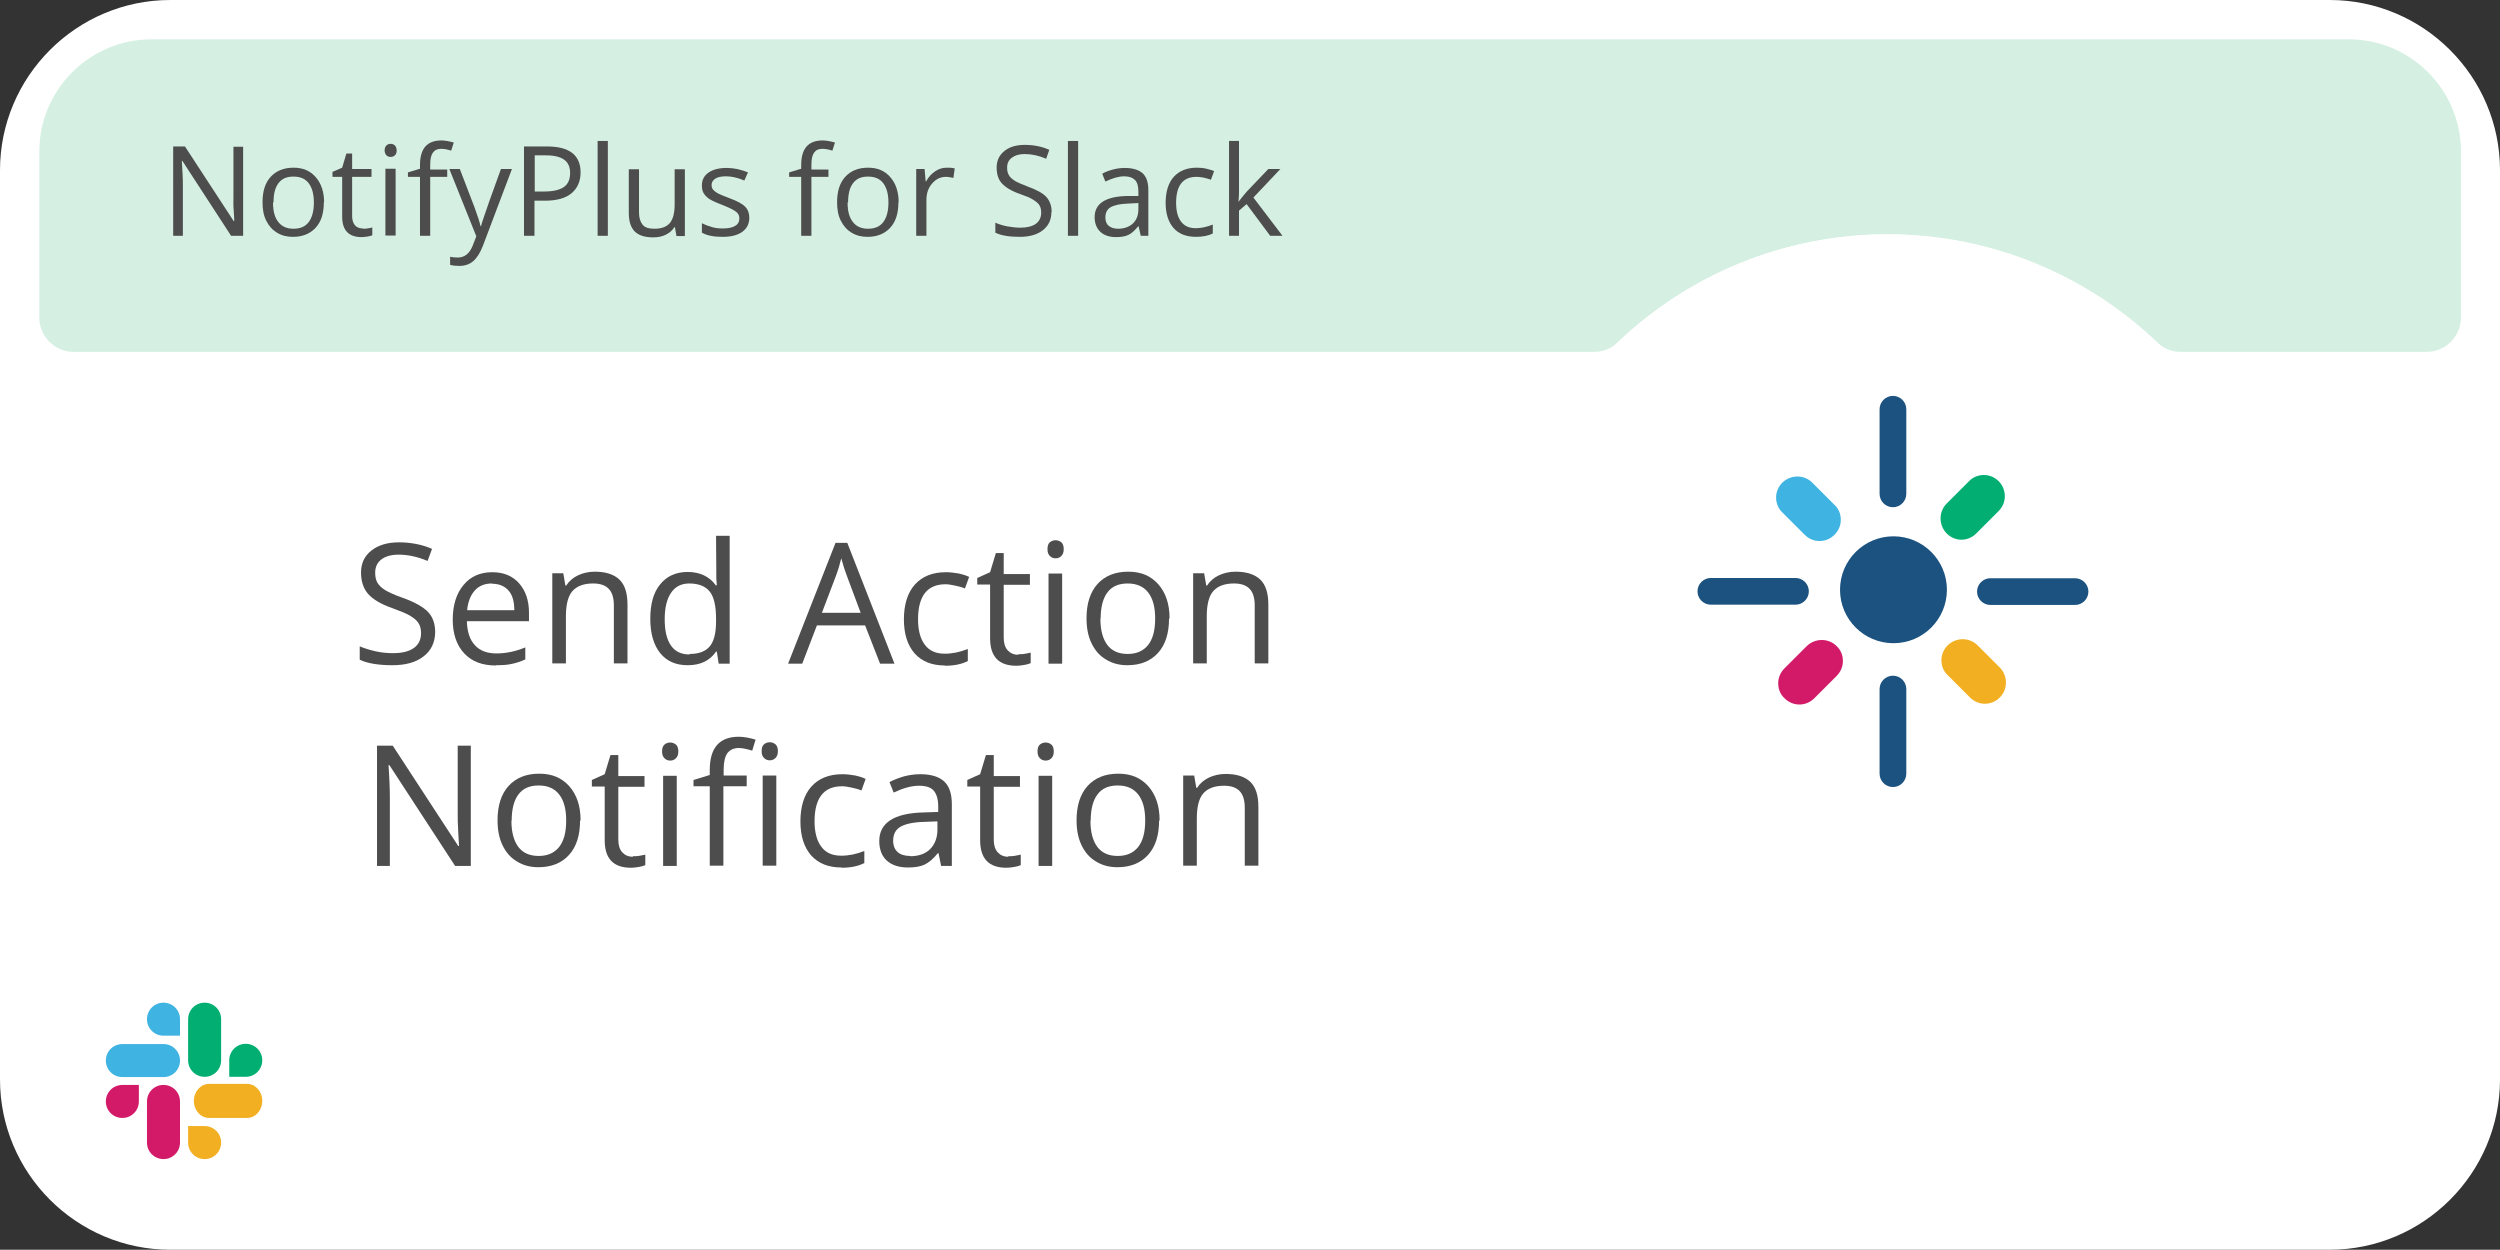 <?xml version="1.0" encoding="UTF-8"?><svg id="Layer_2" xmlns="http://www.w3.org/2000/svg" viewBox="0 0 95.42 47.7"><rect x="0" y="0" width="95.42" height="47.7" fill="#333333" stroke="none"/><g id="Layer_1-2"><path d="m6.5,46.95c-3.17,0-5.75-2.58-5.75-5.75V6.5C.75,3.33,3.33.75,6.5.75h82.42c3.17,0,5.75,2.58,5.75,5.75v34.7c0,3.17-2.58,5.75-5.75,5.75H6.5ZM72.04,9.69c-7.81,0-14.16,6.35-14.16,14.16s6.35,14.16,14.16,14.16,14.16-6.35,14.16-14.16-6.35-14.16-14.16-14.16Z" style="fill:#fff; stroke-width:0px;"/><path d="m88.92,1.5c2.76,0,5,2.24,5,5v34.7c0,2.76-2.24,5-5,5H6.5c-2.76,0-5-2.24-5-5V6.5C1.5,3.74,3.74,1.5,6.5,1.5h82.42m-16.89,37.26c8.23,0,14.91-6.67,14.91-14.91s-6.67-14.91-14.91-14.91-14.91,6.67-14.91,14.91,6.67,14.91,14.91,14.91M88.92,0H6.5C2.92,0,0,2.92,0,6.5v34.7c0,3.58,2.92,6.5,6.5,6.5h82.42c3.58,0,6.5-2.92,6.5-6.5V6.5c0-3.58-2.92-6.5-6.5-6.5h0Zm-16.89,37.26c-7.39,0-13.41-6.01-13.41-13.41s6.01-13.41,13.41-13.41,13.41,6.01,13.41,13.41-6.01,13.41-13.41,13.41h0Z" style="fill:#fff; stroke-width:0px;"/><path d="m89.63,1.5H5.79C3.42,1.5,1.5,3.42,1.5,5.79v6.33c0,.72.59,1.31,1.31,1.31h58.05c.34,0,.66-.14.9-.37,2.67-2.55,6.29-4.11,10.28-4.11s7.6,1.57,10.28,4.11c.24.23.56.37.9.37h9.4c.72,0,1.31-.59,1.31-1.31v-6.33c0-2.37-1.92-4.29-4.29-4.29Z" style="fill:#d5f0e2; stroke-width:0px;"/><path d="m9.27,9h-.45l-1.86-2.86h-.02c.02.34.04.64.04.92v1.94h-.37v-3.41h.45l1.86,2.85h.02s0-.18-.02-.4-.01-.39-.01-.49v-1.95h.37v3.41Z" style="fill:#4d4d4d; stroke-width:0px;"/><path d="m12.36,7.72c0,.42-.1.74-.31.97-.21.23-.5.35-.87.35-.23,0-.43-.05-.61-.16s-.31-.26-.41-.46c-.1-.2-.14-.43-.14-.7,0-.42.1-.74.31-.97.21-.23.5-.35.87-.35s.64.12.85.36c.21.24.32.56.32.96Zm-1.94,0c0,.33.06.57.2.75.13.17.32.26.58.26s.45-.08.58-.25c.13-.17.2-.42.2-.75s-.07-.57-.2-.74c-.13-.17-.32-.25-.58-.25s-.44.08-.57.25c-.13.17-.19.41-.19.74Z" style="fill:#4d4d4d; stroke-width:0px;"/><path d="m13.86,8.73c.07,0,.13,0,.2-.02.06,0,.11-.02.15-.03v.3s-.1.04-.19.05c-.08.01-.15.02-.22.02-.49,0-.74-.26-.74-.78v-1.52h-.37v-.19l.37-.16.16-.54h.22v.59h.74v.3h-.74v1.5c0,.15.04.27.11.35.07.08.17.12.3.12Z" style="fill:#4d4d4d; stroke-width:0px;"/><path d="m14.68,5.75c0-.09.02-.15.07-.2.04-.04.1-.06.16-.06s.12.02.16.06c.04.04.07.11.07.19s-.02.15-.07.19c-.04.04-.1.06-.16.06s-.12-.02-.16-.06c-.04-.04-.07-.11-.07-.19Zm.42,3.24h-.39v-2.55h.39v2.55Z" style="fill:#4d4d4d; stroke-width:0px;"/><path d="m17.07,6.75h-.65v2.25h-.39v-2.25h-.46v-.17l.46-.14v-.14c0-.63.27-.94.82-.94.13,0,.29.03.47.08l-.1.31c-.15-.05-.28-.07-.38-.07-.15,0-.25.05-.32.15-.07.1-.1.25-.1.47v.17h.65v.3Z" style="fill:#4d4d4d; stroke-width:0px;"/><path d="m17.14,6.45h.41l.56,1.46c.12.33.2.57.23.72h.02c.02-.08.06-.21.13-.41.06-.19.27-.78.63-1.77h.42l-1.1,2.91c-.11.29-.24.49-.38.61-.14.12-.32.18-.53.18-.12,0-.23-.01-.35-.04v-.31c.09.02.18.03.29.03.26,0,.45-.15.57-.45l.14-.36-1.03-2.57Z" style="fill:#4d4d4d; stroke-width:0px;"/><path d="m22.16,6.58c0,.34-.12.61-.35.8s-.57.28-1.01.28h-.4v1.34h-.4v-3.41h.88c.85,0,1.28.33,1.28.99Zm-1.76.73h.36c.35,0,.6-.06.76-.17.16-.11.24-.29.24-.54,0-.22-.07-.39-.22-.5s-.38-.17-.69-.17h-.44v1.38Z" style="fill:#4d4d4d; stroke-width:0px;"/><path d="m23.2,9h-.39v-3.62h.39v3.62Z" style="fill:#4d4d4d; stroke-width:0px;"/><path d="m24.39,6.45v1.66c0,.21.05.36.14.47s.24.15.45.15c.27,0,.46-.07.59-.22.12-.15.18-.38.18-.71v-1.34h.39v2.55h-.32l-.06-.34h-.02c-.08.13-.19.22-.33.29s-.3.1-.48.1c-.31,0-.54-.07-.7-.22-.15-.15-.23-.38-.23-.71v-1.67h.39Z" style="fill:#4d4d4d; stroke-width:0px;"/><path d="m28.6,8.3c0,.24-.09.42-.27.55s-.43.19-.75.19c-.34,0-.6-.05-.79-.16v-.36c.12.06.25.11.39.15.14.04.28.05.41.05.2,0,.36-.03.47-.1.11-.06.16-.16.16-.29,0-.1-.04-.18-.13-.25s-.25-.15-.5-.25c-.24-.09-.41-.17-.51-.23-.1-.07-.17-.14-.22-.22s-.07-.18-.07-.3c0-.21.08-.37.25-.49.17-.12.4-.18.7-.18.27,0,.54.06.81.17l-.14.31c-.26-.11-.49-.16-.7-.16-.18,0-.32.03-.41.09-.09.06-.14.14-.14.24,0,.07.02.13.05.17.04.05.09.09.17.14.08.04.23.11.45.19.3.11.51.22.61.33.11.11.16.25.16.42Z" style="fill:#4d4d4d; stroke-width:0px;"/><path d="m31.62,6.75h-.65v2.25h-.39v-2.25h-.46v-.17l.46-.14v-.14c0-.63.27-.94.82-.94.13,0,.29.03.47.08l-.1.31c-.15-.05-.28-.07-.38-.07-.15,0-.25.05-.32.15-.07.1-.1.25-.1.47v.17h.65v.3Z" style="fill:#4d4d4d; stroke-width:0px;"/><path d="m34.29,7.72c0,.42-.1.74-.31.97-.21.23-.5.35-.87.35-.23,0-.43-.05-.61-.16s-.31-.26-.41-.46c-.1-.2-.14-.43-.14-.7,0-.42.1-.74.31-.97.21-.23.5-.35.87-.35s.64.12.85.36c.21.24.32.56.32.96Zm-1.94,0c0,.33.06.57.2.75.13.17.32.26.58.26s.45-.08.58-.25c.13-.17.2-.42.2-.75s-.07-.57-.2-.74c-.13-.17-.32-.25-.58-.25s-.44.08-.57.25c-.13.17-.19.41-.19.74Z" style="fill:#4d4d4d; stroke-width:0px;"/><path d="m36.13,6.4c.11,0,.22,0,.31.03l-.05.36c-.11-.02-.2-.04-.28-.04-.21,0-.38.08-.53.25s-.22.38-.22.63v1.37h-.39v-2.55h.32l.04.47h.02c.09-.17.21-.29.34-.38.13-.09.28-.14.44-.14Z" style="fill:#4d4d4d; stroke-width:0px;"/><path d="m40.13,8.09c0,.3-.11.53-.33.7-.22.17-.51.25-.88.25-.4,0-.71-.05-.93-.16v-.38c.14.06.29.11.46.14.17.03.33.05.49.05.26,0,.46-.05.6-.15.13-.1.2-.24.2-.42,0-.12-.02-.21-.07-.29-.05-.08-.13-.14-.24-.21s-.28-.14-.51-.22c-.32-.11-.54-.25-.68-.4s-.2-.36-.2-.61c0-.26.1-.47.3-.63s.46-.23.78-.23.65.06.93.19l-.12.34c-.28-.12-.55-.18-.82-.18-.21,0-.37.05-.49.14-.12.09-.18.21-.18.38,0,.12.02.21.07.29.04.08.12.14.22.21.1.06.26.13.47.21.36.13.6.26.74.41.13.15.2.34.2.57Z" style="fill:#4d4d4d; stroke-width:0px;"/><path d="m41.15,9h-.39v-3.62h.39v3.62Z" style="fill:#4d4d4d; stroke-width:0px;"/><path d="m43.54,9l-.08-.36h-.02c-.13.16-.25.27-.38.33-.13.06-.29.08-.47.08-.25,0-.45-.07-.59-.2-.14-.13-.22-.32-.22-.56,0-.52.41-.79,1.24-.81h.43v-.17c0-.2-.04-.35-.13-.44-.09-.09-.22-.14-.41-.14-.21,0-.45.07-.72.2l-.12-.3c.12-.07.26-.12.41-.16.15-.04.3-.06.45-.06.3,0,.53.07.68.2.15.14.22.35.22.65v1.74h-.29Zm-.87-.27c.24,0,.43-.07.57-.2.14-.13.21-.32.21-.55v-.23l-.39.02c-.31.01-.53.06-.67.14-.14.08-.2.22-.2.39,0,.14.04.25.13.32.08.07.2.11.36.11Z" style="fill:#4d4d4d; stroke-width:0px;"/><path d="m45.65,9.04c-.37,0-.66-.11-.86-.34-.2-.23-.3-.55-.3-.96s.1-.76.31-.99c.21-.23.5-.35.88-.35.12,0,.25.01.37.04.12.03.22.06.29.09l-.12.33c-.09-.03-.18-.06-.28-.08-.1-.02-.19-.03-.27-.03-.52,0-.78.33-.78.99,0,.31.06.55.19.72.13.17.31.25.56.25.21,0,.43-.05.65-.14v.34c-.17.09-.39.13-.65.13Z" style="fill:#4d4d4d; stroke-width:0px;"/><path d="m47.28,7.69c.07-.09.17-.22.3-.37l.83-.87h.46l-1.03,1.09,1.11,1.46h-.47l-.9-1.21-.29.25v.96h-.38v-3.62h.38v1.92c0,.09,0,.22-.02.4h.02Z" style="fill:#4d4d4d; stroke-width:0px;"/><path d="m16.61,24.11c0,.4-.15.72-.44.94-.29.23-.69.34-1.19.34-.54,0-.96-.07-1.25-.21v-.51c.19.08.39.14.61.19.22.05.44.07.66.07.36,0,.62-.07.8-.2s.27-.32.27-.56c0-.16-.03-.29-.1-.39-.06-.1-.17-.19-.32-.28-.15-.09-.38-.18-.68-.29-.43-.15-.73-.33-.92-.54-.18-.21-.27-.48-.27-.82,0-.35.13-.63.4-.84s.62-.31,1.05-.31.88.08,1.26.25l-.17.46c-.38-.16-.75-.24-1.1-.24-.28,0-.5.06-.66.18-.16.12-.24.29-.24.51,0,.16.03.29.09.39s.16.19.3.28c.14.08.35.18.64.28.48.17.81.36.99.55s.27.45.27.77Z" style="fill:#4d4d4d; stroke-width:0px;"/><path d="m18.92,25.4c-.51,0-.91-.15-1.2-.46s-.44-.74-.44-1.29.14-1,.41-1.32c.27-.33.64-.49,1.1-.49.43,0,.77.14,1.02.42s.38.66.38,1.12v.33h-2.37c.01.4.11.71.31.92.19.21.47.31.82.31.37,0,.74-.08,1.1-.23v.46c-.18.08-.36.14-.52.17-.16.04-.36.05-.59.05Zm-.14-3.13c-.28,0-.5.09-.66.27-.16.18-.26.43-.29.75h1.8c0-.33-.07-.58-.22-.75-.15-.17-.36-.26-.63-.26Z" style="fill:#4d4d4d; stroke-width:0px;"/><path d="m23.43,25.33v-2.22c0-.28-.06-.49-.19-.63-.13-.14-.33-.21-.6-.21-.36,0-.62.1-.79.29-.17.19-.25.52-.25.96v1.8h-.52v-3.44h.42l.08.47h.03c.11-.17.26-.3.45-.39.19-.09.41-.14.64-.14.41,0,.73.1.94.3.21.2.31.52.31.96v2.24h-.52Z" style="fill:#4d4d4d; stroke-width:0px;"/><path d="m27.36,24.87h-.03c-.24.35-.6.52-1.08.52-.45,0-.8-.15-1.05-.46s-.38-.75-.38-1.31.12-1.01.38-1.32c.25-.31.6-.47,1.05-.47s.83.17,1.07.51h.04l-.02-.25v-.24s-.01-1.4-.01-1.4h.52v4.88h-.42l-.07-.46Zm-1.04.09c.36,0,.61-.1.77-.29.16-.19.24-.51.24-.94v-.11c0-.49-.08-.84-.24-1.04s-.42-.31-.78-.31c-.31,0-.54.12-.7.36s-.24.57-.24,1.01.08.77.24,1,.4.34.71.34Z" style="fill:#4d4d4d; stroke-width:0px;"/><path d="m33.59,25.33l-.57-1.46h-1.84l-.56,1.46h-.54l1.81-4.61h.45l1.8,4.61h-.55Zm-.74-1.94l-.53-1.42c-.07-.18-.14-.4-.21-.66-.05.2-.11.42-.2.66l-.54,1.42h1.48Z" style="fill:#4d4d4d; stroke-width:0px;"/><path d="m36.07,25.4c-.5,0-.88-.15-1.16-.46-.27-.31-.41-.74-.41-1.3s.14-1.02.42-1.33c.28-.31.67-.47,1.18-.47.17,0,.33.02.5.05.17.04.29.08.39.13l-.16.44c-.12-.05-.24-.08-.38-.11s-.26-.05-.36-.05c-.7,0-1.05.45-1.05,1.34,0,.42.09.75.26.97.17.23.42.34.76.34.29,0,.58-.06.88-.18v.46c-.23.12-.52.18-.87.18Z" style="fill:#4d4d4d; stroke-width:0px;"/><path d="m38.87,24.97c.09,0,.18,0,.27-.02s.15-.03.2-.04v.4c-.06.03-.14.05-.25.07-.11.02-.21.03-.3.03-.67,0-1-.35-1-1.05v-2.05h-.49v-.25l.49-.22.22-.73h.3v.8h1v.41h-1v2.02c0,.21.05.37.15.48.1.11.23.17.4.17Z" style="fill:#4d4d4d; stroke-width:0px;"/><path d="m39.98,20.96c0-.12.03-.21.09-.26.06-.05.13-.08.22-.08.08,0,.16.03.22.08s.09.14.09.26-.03.2-.09.26-.13.09-.22.09c-.09,0-.16-.03-.22-.09s-.09-.14-.09-.26Zm.56,4.37h-.52v-3.44h.52v3.44Z" style="fill:#4d4d4d; stroke-width:0px;"/><path d="m44.62,23.61c0,.56-.14,1-.42,1.31-.28.31-.67.47-1.17.47-.31,0-.58-.07-.82-.22-.24-.14-.42-.35-.55-.62-.13-.27-.19-.59-.19-.95,0-.56.14-1,.42-1.31s.67-.47,1.17-.47.86.16,1.15.48c.28.32.43.75.43,1.3Zm-2.62,0c0,.44.09.77.26,1s.43.35.78.35.6-.12.78-.34c.18-.23.27-.56.27-1.01s-.09-.77-.27-1c-.18-.23-.44-.34-.78-.34s-.6.11-.77.34c-.17.22-.26.56-.26,1Z" style="fill:#4d4d4d; stroke-width:0px;"/><path d="m47.89,25.33v-2.22c0-.28-.06-.49-.19-.63-.13-.14-.33-.21-.6-.21-.36,0-.62.1-.79.29-.17.19-.25.52-.25.96v1.8h-.52v-3.44h.42l.08.47h.03c.11-.17.26-.3.45-.39.19-.09.41-.14.64-.14.41,0,.73.1.94.3.21.2.31.52.31.96v2.24h-.52Z" style="fill:#4d4d4d; stroke-width:0px;"/><path d="m17.98,33.05h-.61l-2.51-3.85h-.03c.03.45.05.87.05,1.24v2.61h-.49v-4.59h.6l2.5,3.83h.03c0-.06-.01-.24-.03-.54s-.02-.53-.02-.66v-2.63h.5v4.59Z" style="fill:#4d4d4d; stroke-width:0px;"/><path d="m22.14,31.32c0,.56-.14,1-.42,1.31-.28.31-.67.47-1.17.47-.31,0-.58-.07-.82-.22-.24-.14-.42-.35-.55-.62-.13-.27-.19-.59-.19-.95,0-.56.14-1,.42-1.31s.67-.47,1.17-.47.86.16,1.15.48c.28.32.43.75.43,1.3Zm-2.62,0c0,.44.09.77.26,1s.43.35.78.35.6-.12.78-.34c.18-.23.27-.56.27-1.01s-.09-.77-.27-1c-.18-.23-.44-.34-.78-.34s-.6.11-.77.34c-.17.22-.26.56-.26,1Z" style="fill:#4d4d4d; stroke-width:0px;"/><path d="m24.16,32.68c.09,0,.18,0,.27-.02s.15-.03.2-.04v.4c-.06.03-.14.05-.25.07-.11.02-.21.03-.3.03-.67,0-1-.35-1-1.05v-2.05h-.49v-.25l.49-.22.22-.73h.3v.8h1v.41h-1v2.02c0,.21.05.37.15.48.1.11.23.17.4.17Z" style="fill:#4d4d4d; stroke-width:0px;"/><path d="m25.27,28.68c0-.12.03-.21.09-.26.06-.05.13-.08.22-.08.08,0,.16.03.22.08s.09.14.09.26-.03.2-.09.26-.13.09-.22.09c-.09,0-.16-.03-.22-.09s-.09-.14-.09-.26Zm.56,4.37h-.52v-3.44h.52v3.44Z" style="fill:#4d4d4d; stroke-width:0px;"/><path d="m28.49,30.01h-.88v3.03h-.52v-3.03h-.62v-.24l.62-.19v-.19c0-.85.37-1.27,1.11-1.27.18,0,.4.04.64.11l-.13.42c-.2-.06-.37-.1-.51-.1-.2,0-.34.07-.44.2-.09.13-.14.34-.14.63v.22h.88v.41Zm.58-1.34c0-.12.03-.21.09-.26.06-.05.13-.08.22-.08.08,0,.16.03.22.08.06.06.09.14.09.26s-.03.2-.09.26c-.06.06-.13.09-.22.09-.09,0-.16-.03-.22-.09s-.09-.14-.09-.26Zm.56,4.37h-.52v-3.44h.52v3.44Z" style="fill:#4d4d4d; stroke-width:0px;"/><path d="m32.12,33.11c-.5,0-.88-.15-1.16-.46-.27-.31-.41-.74-.41-1.3s.14-1.02.42-1.33c.28-.31.67-.47,1.18-.47.17,0,.33.02.5.05.17.04.29.08.39.13l-.16.44c-.12-.05-.24-.08-.38-.11s-.26-.05-.36-.05c-.7,0-1.05.45-1.05,1.34,0,.42.09.75.26.97.17.23.42.34.76.34.29,0,.58-.06.88-.18v.46c-.23.12-.52.18-.87.18Z" style="fill:#4d4d4d; stroke-width:0px;"/><path d="m35.92,33.05l-.1-.49h-.02c-.17.21-.34.36-.51.44-.17.08-.38.11-.64.11-.34,0-.61-.09-.8-.26s-.29-.43-.29-.75c0-.69.56-1.06,1.67-1.09l.58-.02v-.21c0-.27-.06-.47-.17-.6s-.3-.19-.56-.19c-.29,0-.61.09-.97.26l-.16-.4c.17-.09.36-.16.56-.22.2-.05.4-.08.61-.08.41,0,.71.09.91.27.2.18.3.47.3.88v2.35h-.39Zm-1.18-.37c.32,0,.58-.09.76-.27s.28-.43.28-.75v-.31l-.52.02c-.41.01-.71.08-.9.19-.18.11-.27.29-.27.53,0,.19.06.33.17.43.11.1.27.15.48.15Z" style="fill:#4d4d4d; stroke-width:0px;"/><path d="m38.49,32.68c.09,0,.18,0,.27-.02s.15-.03.2-.04v.4c-.06.03-.14.05-.25.07-.11.02-.21.03-.3.03-.67,0-1-.35-1-1.05v-2.05h-.49v-.25l.49-.22.22-.73h.3v.8h1v.41h-1v2.02c0,.21.05.37.15.48.1.11.23.17.4.17Z" style="fill:#4d4d4d; stroke-width:0px;"/><path d="m39.6,28.68c0-.12.03-.21.09-.26.06-.05.13-.08.22-.08.08,0,.16.03.22.08s.09.14.09.26-.03.2-.09.26-.13.09-.22.09c-.09,0-.16-.03-.22-.09s-.09-.14-.09-.26Zm.56,4.37h-.52v-3.44h.52v3.44Z" style="fill:#4d4d4d; stroke-width:0px;"/><path d="m44.24,31.32c0,.56-.14,1-.42,1.31-.28.31-.67.47-1.17.47-.31,0-.58-.07-.82-.22-.24-.14-.42-.35-.55-.62-.13-.27-.19-.59-.19-.95,0-.56.14-1,.42-1.31s.67-.47,1.17-.47.86.16,1.15.48c.28.32.43.75.43,1.3Zm-2.62,0c0,.44.09.77.26,1s.43.35.78.35.6-.12.78-.34c.18-.23.27-.56.27-1.01s-.09-.77-.27-1c-.18-.23-.44-.34-.78-.34s-.6.11-.77.34c-.17.22-.26.56-.26,1Z" style="fill:#4d4d4d; stroke-width:0px;"/><path d="m47.51,33.05v-2.22c0-.28-.06-.49-.19-.63-.13-.14-.33-.21-.6-.21-.36,0-.62.1-.79.29-.17.19-.25.52-.25.96v1.8h-.52v-3.44h.42l.08.47h.03c.11-.17.26-.3.45-.39.19-.09.41-.14.64-.14.41,0,.73.1.94.3.21.2.31.52.31.96v2.24h-.52Z" style="fill:#4d4d4d; stroke-width:0px;"/><circle cx="72.04" cy="23.85" r="14.91" style="fill:#fff; stroke-width:0px;"/><path d="m5.3,42.04c0,.35-.28.63-.63.63s-.63-.28-.63-.63.28-.63.63-.63h.63v.63Z" style="fill:#d31a69; stroke-width:0px;"/><path d="m5.61,42.04c0-.35.28-.63.63-.63s.63.28.63.63v1.57c0,.35-.28.63-.63.63s-.63-.28-.63-.63v-1.57Z" style="fill:#d31a69; stroke-width:0px;"/><path d="m6.24,39.53c-.35,0-.63-.28-.63-.63s.28-.63.63-.63.63.28.63.63v.63h-.63Z" style="fill:#3fb3e1; stroke-width:0px;"/><path d="m6.24,39.85c.35,0,.63.28.63.63,0,.35-.28.63-.63.63h-1.57c-.35,0-.63-.28-.63-.63s.28-.63.63-.63h1.57Z" style="fill:#3fb3e1; stroke-width:0px;"/><path d="m8.75,40.47c0-.35.28-.63.63-.63s.63.28.63.63-.28.63-.63.63h-.63v-.63Z" style="fill:#02ae72; stroke-width:0px;"/><path d="m8.44,40.47c0,.35-.28.63-.63.63s-.63-.28-.63-.63v-1.57c0-.35.28-.63.63-.63s.63.28.63.63v1.57Z" style="fill:#02ae72; stroke-width:0px;"/><path d="m7.81,42.98c.35,0,.63.28.63.63s-.28.63-.63.63-.63-.28-.63-.63v-.63h.63Z" style="fill:#f1af21; stroke-width:0px;"/><path d="m7.98,42.67c-.32,0-.58-.29-.58-.65,0-.36.26-.65.58-.65h1.45c.32,0,.58.29.58.65s-.26.65-.58.65h-1.45Z" style="fill:#f1af21; stroke-width:0px;"/><circle cx="72.27" cy="22.51" r="2.04" style="fill:#1b527f; stroke-width:0px;"/><path d="m72.25,19.36c.28,0,.51-.23.51-.51v-3.23c0-.28-.23-.51-.51-.51s-.51.23-.51.51v3.23c0,.28.23.51.51.51Z" style="fill:#1b527f; stroke-width:0px;"/><path d="m72.25,25.79c-.28,0-.51.23-.51.51v3.23c0,.28.23.51.51.51s.51-.23.51-.51v-3.23c0-.28-.23-.51-.51-.51Z" style="fill:#1b527f; stroke-width:0px;"/><path d="m68.96,24.66l-.85.85c-.15.15-.24.35-.24.57s.08.42.24.57h0c.16.16.36.24.57.24s.41-.08.57-.24l.85-.85c.15-.15.24-.35.24-.57s-.08-.42-.24-.57c-.31-.31-.82-.31-1.14,0Z" style="fill:#d31a69; stroke-width:0px;"/><path d="m68.88,20.41c.16.16.36.24.57.24s.41-.08.57-.24c.15-.15.24-.35.24-.57s-.08-.42-.24-.57l-.85-.85c-.31-.31-.82-.31-1.14,0-.15.15-.24.35-.24.57,0,.21.08.42.24.57l.85.85Z" style="fill:#3fb3e1; stroke-width:0px;"/><path d="m74.86,20.6c.21,0,.41-.08.57-.24l.85-.85c.15-.15.24-.35.24-.57,0-.21-.08-.42-.23-.57s-.35-.24-.57-.24h0c-.21,0-.42.08-.57.24l-.85.85c-.31.31-.31.82,0,1.14.16.16.36.24.57.24Z" style="fill:#02ae72; stroke-width:0px;"/><path d="m75.48,24.63c-.31-.31-.82-.31-1.14,0-.15.15-.24.35-.24.57s.08.42.24.57l.85.85c.16.16.36.24.57.24s.41-.08.57-.24h0c.31-.31.31-.82,0-1.14l-.85-.85Z" style="fill:#f1af21; stroke-width:0px;"/><path d="m69.04,22.57c0-.28-.23-.51-.51-.51h-3.23c-.28,0-.51.23-.51.51s.23.51.51.51h3.23c.28,0,.51-.23.51-.51Z" style="fill:#1b527f; stroke-width:0px;"/><path d="m79.2,22.07h-3.23c-.28,0-.51.23-.51.51s.23.51.51.51h3.23c.28,0,.51-.23.51-.51s-.23-.51-.51-.51Z" style="fill:#1b527f; stroke-width:0px;"/></g></svg>